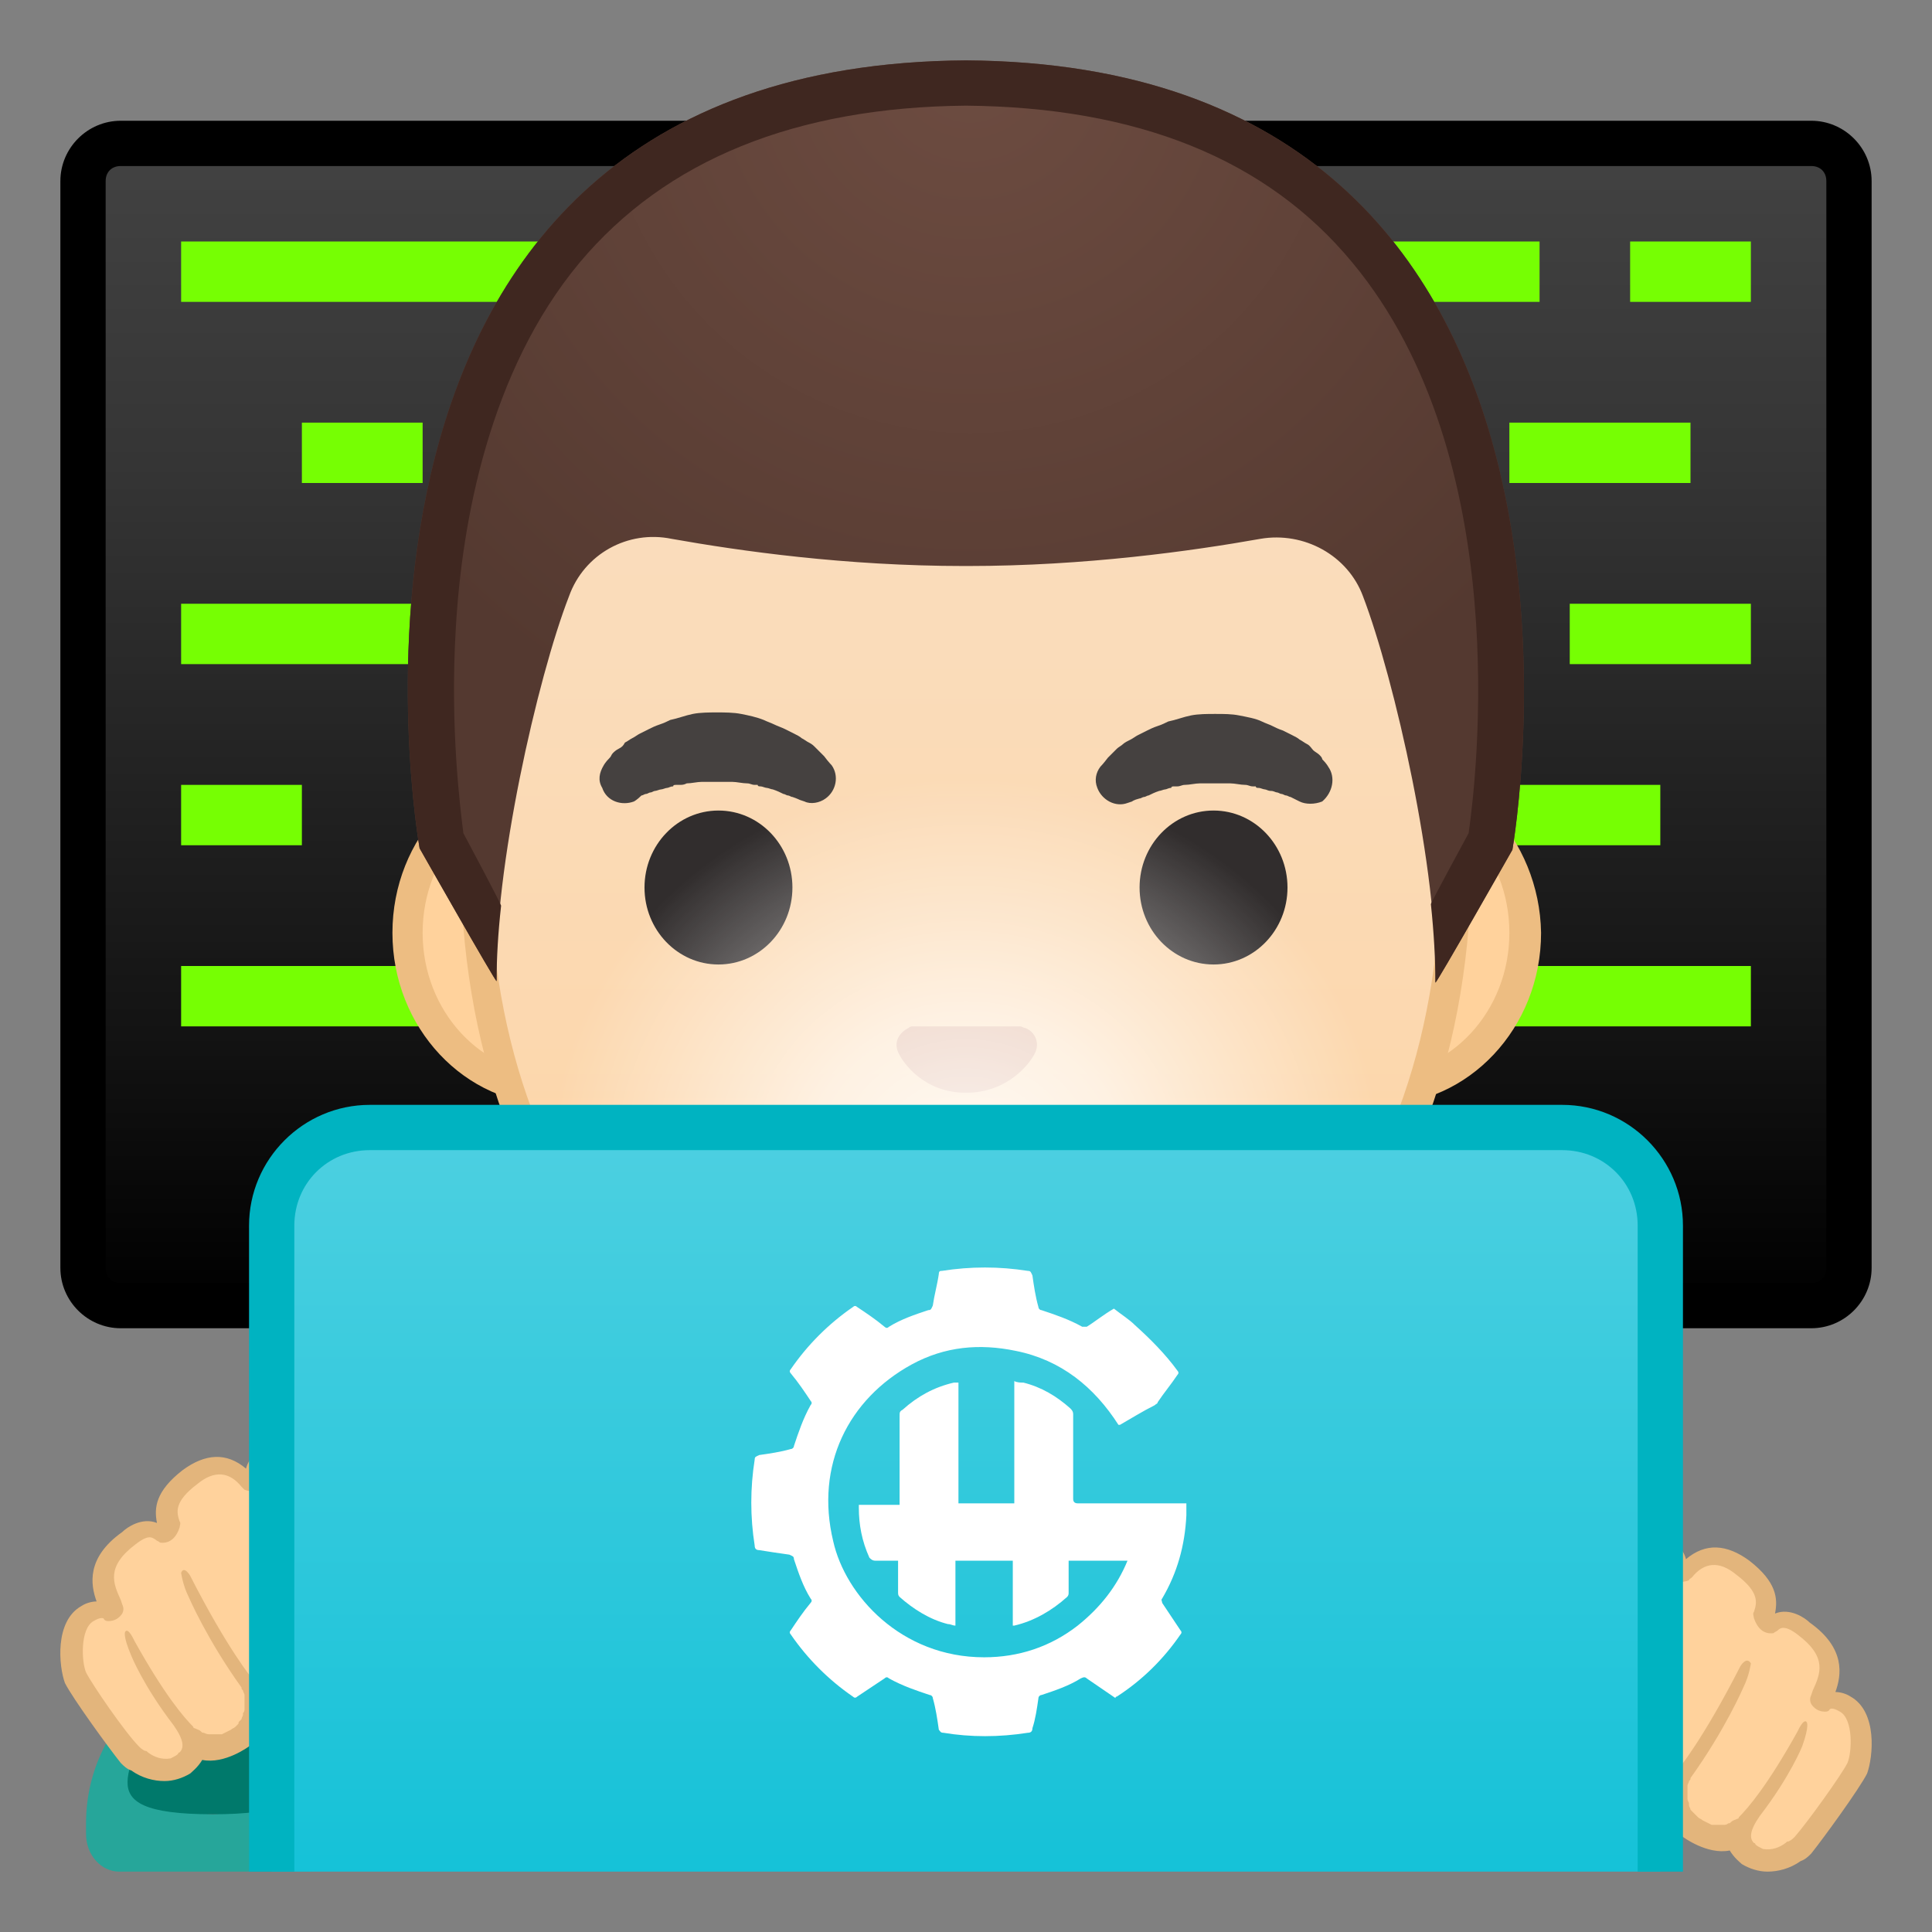 <?xml version="1.0" encoding="utf-8"?>
<!-- Generator: Adobe Illustrator 21.0.2, SVG Export Plug-In . SVG Version: 6.00 Build 0)  -->
<svg version="1.0" id="Layer_1" xmlns="http://www.w3.org/2000/svg" xmlns:xlink="http://www.w3.org/1999/xlink" x="0px" y="0px"
	 viewBox="0 0 128 128" style="enable-background:new 0 0 128 128;" xml:space="preserve">
<rect x="0" y="0" width="128" height="128" fill="#808080" stroke="none"/>
<style type="text/css">
	.st0{clip-path:url(#SVGID_2_);}
	.st1{fill:url(#SVGID_3_);}
	.st2{fill:#76FF03;}
	.st3{clip-path:url(#SVGID_5_);}
	.st4{fill:#FFD29C;}
	.st5{fill:#EDBD82;}
	.st6{fill:url(#SVGID_6_);}
	.st7{fill:url(#SVGID_7_);}
	.st8{fill:#312D2D;}
	.st9{fill:url(#SVGID_8_);}
	.st10{fill:#DBA689;}
	.st11{fill:#795548;}
	.st12{fill:url(#SVGID_9_);}
	.st13{fill:#3F2720;}
	.st14{clip-path:url(#SVGID_11_);fill:url(#SVGID_12_);}
	.st15{clip-path:url(#SVGID_14_);}
	.st16{fill:#26A69A;}
	.st17{fill:#00796B;}
	.st18{clip-path:url(#SVGID_16_);}
	.st19{fill:#E3B57C;}
	.st20{clip-path:url(#SVGID_18_);}
	.st21{clip-path:url(#SVGID_20_);}
	.st22{fill:url(#SVGID_21_);}
	.st23{fill:#00B3C1;}
	.st24{fill:#FFFFFF;}
</style>
<g>
	<defs>
		<rect id="SVGID_1_" x="4" y="4" width="120" height="120"/>
	</defs>
	<clipPath id="SVGID_2_">
		<use xlink:href="#SVGID_1_"  style="overflow:visible;"/>
	</clipPath>
	<g class="st0">
		
			<linearGradient id="SVGID_3_" gradientUnits="userSpaceOnUse" x1="64" y1="120.009" x2="64" y2="43.43" gradientTransform="matrix(1 0 0 -1 0 130)">
			<stop  offset="3.247800e-03" style="stop-color:#424242"/>
			<stop  offset="0.271" style="stop-color:#353535"/>
			<stop  offset="0.764" style="stop-color:#131313"/>
			<stop  offset="1" style="stop-color:#000000"/>
		</linearGradient>
		<path class="st1" d="M8,86.5c-1.4,0-2.5-1.1-2.5-2.5V12c0-1.4,1.1-2.5,2.5-2.5h112c1.4,0,2.5,1.1,2.5,2.5v72
			c0,1.4-1.1,2.5-2.5,2.5H8z"/>
		<path d="M120,11c0.6,0,1,0.4,1,1v72c0,0.6-0.4,1-1,1H8c-0.6,0-1-0.4-1-1V12c0-0.6,0.4-1,1-1H120 M120,8H8c-2.2,0-4,1.8-4,4v72
			c0,2.2,1.8,4,4,4h112c2.2,0,4-1.8,4-4V12C124,9.8,122.2,8,120,8z"/>
		<g>
			<rect x="12" y="16" class="st2" width="24" height="4"/>
			<rect x="86" y="16" class="st2" width="16" height="4"/>
			<rect x="108" y="16" class="st2" width="8" height="4"/>
			<rect x="20" y="28" class="st2" width="8" height="4"/>
			<rect x="12" y="40" class="st2" width="16" height="4"/>
			<rect x="12" y="52" class="st2" width="8" height="4"/>
			<rect x="98" y="52" class="st2" width="12" height="4"/>
			<rect x="104" y="40" class="st2" width="12" height="4"/>
			<rect x="12" y="64" class="st2" width="16" height="4"/>
			<rect x="96" y="64" class="st2" width="20" height="4"/>
			<rect x="100" y="28" class="st2" width="12" height="4"/>
		</g>
	</g>
</g>
<g>
	<defs>
		<rect id="SVGID_4_" x="4" y="4" width="120" height="120"/>
	</defs>
	<clipPath id="SVGID_5_">
		<use xlink:href="#SVGID_4_"  style="overflow:visible;"/>
	</clipPath>
	<g class="st3">
		<path class="st4" d="M36.7,72.3c-5.4,0-9.7-4.7-9.7-10.4s4.4-10.4,9.7-10.4h54.7c5.4,0,9.7,4.7,9.7,10.4s-4.4,10.4-9.7,10.4H36.7z
			"/>
		<path class="st5" d="M91.3,52.4c4.8,0,8.7,4.2,8.7,9.4s-3.9,9.4-8.7,9.4H36.7c-4.8,0-8.7-4.2-8.7-9.4s3.9-9.4,8.7-9.4H91.3
			 M91.3,50.4H36.7c-5.9,0-10.7,5.1-10.7,11.4c0,6.3,4.8,11.4,10.7,11.4h54.7c5.9,0,10.7-5.1,10.7-11.4
			C102,55.6,97.2,50.4,91.3,50.4z"/>
		
			<linearGradient id="SVGID_6_" gradientUnits="userSpaceOnUse" x1="64" y1="35.409" x2="64" y2="117.175" gradientTransform="matrix(1 0 0 -1 0 130)">
			<stop  offset="0" style="stop-color:#FFD29C"/>
			<stop  offset="2.370000e-02" style="stop-color:#FFD39E"/>
			<stop  offset="0.316" style="stop-color:#FCD8AF"/>
			<stop  offset="0.629" style="stop-color:#FADCBA"/>
			<stop  offset="1" style="stop-color:#F9DDBD"/>
		</linearGradient>
		<path class="st6" d="M64,95.3c-15.7,0-32.5-12.1-32.5-38.8c0-12.4,3.6-23.8,10-32.1c6-7.8,14.3-12.3,22.5-12.3s16.4,4.5,22.5,12.3
			c6.5,8.3,10,19.8,10,32.1c0,12.1-3.5,22.2-10.1,29.2C80.5,91.9,72.6,95.3,64,95.3z"/>
		<path class="st5" d="M64,13.1c7.9,0,15.8,4.3,21.7,11.9c6.3,8.2,9.8,19.4,9.8,31.5c0,11.8-3.4,21.7-9.9,28.5
			C80,91,72.3,94.3,64,94.3S48,91,42.3,85c-6.5-6.8-9.9-16.7-9.9-28.5c0-12.2,3.5-23.4,9.8-31.5C48.1,17.4,56.1,13.1,64,13.1
			 M64,11.1c-17.4,0-33.5,18.6-33.5,45.4c0,26.6,16.6,39.8,33.5,39.8s33.5-13.2,33.5-39.8C97.5,29.7,81.4,11.1,64,11.1z"/>
		
			<radialGradient id="SVGID_7_" cx="47.578" cy="79.783" r="5.947" gradientTransform="matrix(1 0 0 -1 0 130)" gradientUnits="userSpaceOnUse">
			<stop  offset="9.049999e-02" style="stop-color:#454140"/>
			<stop  offset="1" style="stop-color:#454140"/>
		</radialGradient>
		<path class="st7" d="M40,50.7c0,0,0.1-0.2,0.4-0.5c0.1-0.1,0.1-0.2,0.2-0.3c0.1-0.1,0.2-0.2,0.4-0.3s0.3-0.2,0.4-0.4
			c0.2-0.1,0.3-0.2,0.5-0.3c0.2-0.1,0.3-0.2,0.5-0.3c0.2-0.1,0.4-0.2,0.6-0.3c0.2-0.1,0.4-0.2,0.7-0.3s0.5-0.2,0.7-0.3
			c0.5-0.1,1-0.3,1.5-0.4c0.5-0.1,1.1-0.1,1.6-0.1c0.5,0,1.1,0,1.6,0.1c0.5,0.1,1,0.2,1.5,0.4c0.2,0.1,0.5,0.2,0.7,0.3
			c0.2,0.1,0.5,0.2,0.7,0.3c0.2,0.1,0.4,0.2,0.6,0.3c0.2,0.1,0.4,0.2,0.5,0.3c0.2,0.1,0.3,0.2,0.5,0.3s0.3,0.2,0.4,0.3
			c0.1,0.1,0.2,0.2,0.3,0.3s0.2,0.2,0.3,0.3c0.3,0.4,0.5,0.6,0.5,0.6c0.5,0.7,0.3,1.7-0.4,2.2c-0.4,0.3-1,0.4-1.4,0.2l-0.3-0.1
			c0,0-0.2-0.1-0.5-0.2c-0.1,0-0.2-0.1-0.3-0.1c-0.1,0-0.2-0.1-0.3-0.1c-0.2-0.1-0.4-0.2-0.7-0.3c-0.1,0-0.3-0.1-0.4-0.1
			c-0.1,0-0.3-0.1-0.4-0.1c-0.1,0-0.2,0-0.2-0.1c-0.1,0-0.2,0-0.2,0c-0.2,0-0.3-0.1-0.5-0.1c-0.3,0-0.7-0.1-1-0.1c-0.3,0-0.7,0-1,0
			c-0.3,0-0.7,0-1,0c-0.3,0-0.7,0.1-1,0.1C45.3,52,45.2,52,45,52c-0.1,0-0.2,0-0.2,0c-0.1,0-0.2,0-0.2,0.1c-0.2,0-0.3,0.1-0.4,0.1
			s-0.3,0.1-0.4,0.1s-0.3,0.1-0.4,0.1c-0.1,0-0.2,0.1-0.3,0.1s-0.2,0.1-0.3,0.1c-0.1,0-0.2,0.1-0.3,0.1C42.2,53,42,53.1,42,53.1
			c-0.8,0.3-1.8,0-2.1-0.9C39.6,51.7,39.7,51.2,40,50.7L40,50.7z"/>
		<ellipse class="st8" cx="47.6" cy="58.8" rx="4.9" ry="5.1"/>
		
			<radialGradient id="SVGID_8_" cx="80.436" cy="79.782" r="5.957" gradientTransform="matrix(1 0 0 -1 0 130)" gradientUnits="userSpaceOnUse">
			<stop  offset="9.049999e-02" style="stop-color:#454140"/>
			<stop  offset="1" style="stop-color:#454140"/>
		</radialGradient>
		<path class="st9" d="M86.1,53.1c0,0-0.2-0.1-0.6-0.3c-0.1,0-0.2-0.1-0.3-0.1c-0.1,0-0.2-0.1-0.3-0.1s-0.2-0.1-0.3-0.1
			c-0.1,0-0.2-0.1-0.4-0.1s-0.3-0.1-0.4-0.1s-0.3-0.1-0.4-0.1c-0.1,0-0.2,0-0.2-0.1c-0.1,0-0.2,0-0.2,0c-0.2,0-0.3-0.1-0.5-0.1
			c-0.3,0-0.7-0.1-1-0.1c-0.3,0-0.7,0-1,0c-0.3,0-0.7,0-1,0c-0.3,0-0.7,0.1-1,0.1c-0.2,0-0.3,0.1-0.5,0.1c-0.1,0-0.2,0-0.2,0
			c-0.1,0-0.2,0-0.2,0.1c-0.2,0-0.3,0.1-0.4,0.1c-0.1,0-0.3,0.1-0.4,0.1c-0.3,0.1-0.5,0.2-0.7,0.3c-0.1,0-0.2,0.1-0.3,0.1
			c-0.1,0-0.2,0.1-0.3,0.1C75.1,53,75,53.1,75,53.1l-0.3,0.1c-0.8,0.3-1.7-0.2-2-1c-0.2-0.5-0.1-1,0.2-1.4c0,0,0.2-0.2,0.5-0.6
			c0.1-0.1,0.2-0.2,0.3-0.3s0.2-0.2,0.3-0.3s0.3-0.2,0.4-0.3s0.3-0.2,0.5-0.3c0.2-0.1,0.3-0.2,0.5-0.3c0.2-0.1,0.4-0.2,0.6-0.3
			c0.2-0.1,0.4-0.2,0.7-0.3s0.5-0.2,0.7-0.3c0.5-0.1,1-0.3,1.5-0.4c0.5-0.1,1.1-0.1,1.6-0.1c0.6,0,1.1,0,1.6,0.1
			c0.5,0.1,1.1,0.2,1.5,0.4c0.2,0.1,0.5,0.2,0.7,0.3c0.2,0.1,0.4,0.2,0.7,0.3c0.2,0.1,0.4,0.2,0.6,0.3c0.2,0.1,0.4,0.2,0.5,0.3
			c0.2,0.1,0.3,0.2,0.5,0.3c0.2,0.1,0.3,0.3,0.4,0.4s0.3,0.2,0.4,0.3c0.1,0.1,0.2,0.2,0.2,0.3c0.3,0.3,0.4,0.5,0.4,0.5
			c0.5,0.7,0.3,1.7-0.4,2.3C87.1,53.3,86.5,53.3,86.1,53.1z"/>
		<ellipse class="st8" cx="80.4" cy="58.8" rx="4.9" ry="5.1"/>
		<path class="st10" d="M67.9,68.1c-0.1,0-0.2-0.1-0.3-0.1h-7.1c-0.1,0-0.2,0-0.3,0.1c-0.6,0.3-1,0.9-0.7,1.6s1.7,2.7,4.5,2.7
			c2.8,0,4.3-2,4.6-2.7C68.9,69,68.5,68.3,67.9,68.1z"/>
		<path class="st11" d="M72.4,76.1c-3.2,1.9-13.6,1.9-16.8,0c-1.8-1.1-3.7,0.6-2.9,2.2c0.8,1.6,6.5,5.4,11.4,5.4s10.6-3.8,11.3-5.4
			C76.1,76.7,74.3,75,72.4,76.1z"/>
		
			<radialGradient id="SVGID_9_" cx="64.26" cy="125.726" r="48.85" gradientTransform="matrix(1 0 0 -1 0 130)" gradientUnits="userSpaceOnUse">
			<stop  offset="0" style="stop-color:#6D4C41"/>
			<stop  offset="1" style="stop-color:#543930"/>
		</radialGradient>
		<path class="st12" d="M64,4L64,4C64,4,64,4,64,4C18.5,4.3,27.8,56.2,27.8,56.2s5.1,9,5.1,8.8c-0.2-7.3,2.7-20.1,4.8-25.5
			c1-2.8,3.9-4.4,6.8-3.8c4.5,0.8,11.5,1.8,19.4,1.8H64h0.1c7.8,0,14.9-1,19.4-1.8c2.9-0.5,5.8,1.1,6.8,3.8c2.1,5.5,5,18.3,4.8,25.6
			c0,0.2,5.1-8.8,5.1-8.8S109.4,4.3,64,4z"/>
		<path class="st13" d="M64,4L64,4C64,4,64,4,64,4C18.5,4.3,27.8,56.2,27.8,56.2s5,8.8,5.1,8.8c0-1.5,0.1-3.2,0.3-5
			c-0.1-0.3-2.5-4.8-2.5-4.8c-0.2-1.6-0.9-7-0.5-13.6c0.4-7,2.2-17,8.2-24.2C44.1,10.6,52.7,7.1,64,7h0c11.3,0.1,19.9,3.5,25.6,10.4
			c10.8,13,8.2,34.3,7.7,37.8c0,0-2.5,4.6-2.5,4.7c0.2,1.9,0.3,3.7,0.3,5.2c0.1,0,5.1-8.8,5.1-8.8S109.4,4.3,64,4z"/>
	</g>
</g>
<g>
	<defs>
		<rect id="SVGID_10_" x="4" y="4" width="120" height="120"/>
	</defs>
	<clipPath id="SVGID_11_">
		<use xlink:href="#SVGID_10_"  style="overflow:visible;"/>
	</clipPath>
	
		<radialGradient id="SVGID_12_" cx="-498.398" cy="-24.338" r="27.001" gradientTransform="matrix(9.100000e-14 -0.956 -1.021 -1.140000e-13 39.146 -399.094)" gradientUnits="userSpaceOnUse">
		<stop  offset="0" style="stop-color:#FFFFFF;stop-opacity:0.9"/>
		<stop  offset="0.123" style="stop-color:#FFFFFF;stop-opacity:0.8"/>
		<stop  offset="0.383" style="stop-color:#FFFFFF;stop-opacity:0.65"/>
		<stop  offset="0.757" style="stop-color:#FFFFFF;stop-opacity:0.25"/>
		<stop  offset="1" style="stop-color:#FFFFFF;stop-opacity:0"/>
	</radialGradient>
	<ellipse class="st14" cx="64" cy="72.8" rx="30" ry="21.5"/>
</g>
<g>
	<defs>
		<rect id="SVGID_13_" x="4" y="4" width="120" height="120"/>
	</defs>
	<clipPath id="SVGID_14_">
		<use xlink:href="#SVGID_13_"  style="overflow:visible;"/>
	</clipPath>
	<g class="st15">
		<path class="st16" d="M18.5,112.4c0,0.2,0,0.3,0,0.4c0,4.1-2,7.4-4.4,7.4c-2.4,0-4.4-3.3-4.4-7.4c0-0.2,0-0.3,0-0.4
			c-2.4,1.8-4,4.9-4,8.4v0.7c0,1.4,1,2.5,2.2,2.5h12.5c1.2,0,2.1-1.1,2.1-2.5v-0.7C22.5,117.2,20.9,114.1,18.5,112.4z"/>
		<path class="st17" d="M14.1,120.2c9,0,4.4-3.3,4.4-7.4c0-0.2,0-0.3,0-0.4c-1.3-0.9-2.8-1.5-4.4-1.5c-1.6,0-3.1,0.6-4.4,1.5
			c0,0.2,0,0.3,0,0.4C9.6,116.9,5,120.2,14.1,120.2z"/>
	</g>
</g>
<g>
	<defs>
		<rect id="SVGID_15_" x="4" y="4" width="120" height="120"/>
	</defs>
	<clipPath id="SVGID_16_">
		<use xlink:href="#SVGID_15_"  style="overflow:visible;"/>
	</clipPath>
	<g class="st18">
		<path class="st4" d="M28,106.8c-0.1-2.8-2.2-8.7-5-9.2c-0.2,0-0.3-0.1-0.4-0.3c-0.4-0.7-1.9-2.5-4.4-1.1c-1,0.5-1.3,1-1.1,1.7
			c-0.1,0.1-0.3,0.3-0.7,0.2c-1-1.2-2.3-1.4-3.8-0.2c-1.7,1.3-1.7,2.3-1.4,3.2l0,0c0,0-0.1,0.7-0.6,0.6c-0.5-0.4-1.1-0.4-2.1,0.3
			c-2.6,1.9-1.5,3.7-1.1,4.7c-0.1,0.1-0.2,0.2-0.3,0.2c-0.3-0.2-0.8-0.2-1.3,0.2c-1.4,0.8-1.2,3.4-0.8,4.2c0.4,0.9,2.8,4.2,3.6,5.1
			c0.2,0.2,0.4,0.4,0.7,0.5c0,0-0.1,0-0.1,0c0.7,0.4,1.9,1,3.2,0.2c0,0,0.8-0.6,0.8-1.2c1.3,0.7,3.1-0.6,3.1-0.6
			c0.9-0.7,1.1-1.4,1-2c0.4,0.3,0.9,0.4,1.4,0.4c1.4,0,2.6-0.8,2.6-0.8c2-1.1,2.3-2.3,2.3-3c1,0.6,2.3,0.2,2.3,0.2
			C28.1,109,28,106.8,28,106.8z"/>
		<path class="st19" d="M28.6,106.8L28.6,106.8c-0.1-3.1-2.4-9.2-5.5-9.8c-1.3-1.9-3.2-2.4-5.3-1.3c-0.6,0.3-1.3,0.8-1.5,1.6
			c-1.3-1.1-2.7-1-4.2,0.1c-1.8,1.4-1.9,2.5-1.7,3.5c-1-0.4-2,0.3-2.3,0.6c-2.4,1.7-2.1,3.5-1.7,4.6c-0.3,0-0.7,0.1-1,0.3
			c-1.8,1-1.5,4-1.1,5.1c0.5,1,2.9,4.3,3.7,5.3c0.2,0.2,0.4,0.4,0.7,0.5c0,0,0,0,0,0c0.7,0.5,1.5,0.7,2.2,0.7c0.6,0,1.2-0.2,1.7-0.5
			c0.1-0.1,0.5-0.4,0.8-0.9c1.5,0.3,3.1-0.9,3.1-0.9c0.7-0.5,1-1.1,1.2-1.6c0.3,0.1,0.5,0.1,0.8,0.1c1.5,0,2.9-0.8,2.9-0.8
			c1.6-0.9,2.3-1.9,2.5-2.7c1,0.2,1.9-0.1,2-0.1C28.7,109.4,28.6,106.9,28.6,106.8z M25.9,108.3c-0.8,0.6-1.5,0.7-2.1,0.4
			c-0.6-0.5-1.1-1.4-1.1-1.4c-2.3-4.1-3.8-6.2-3.8-6.2c-0.1-0.2-0.5-0.8-1-1c-0.6-0.4-0.4,0.3-0.4,0.3c2.6,4.1,4.2,7.3,4.2,7.3
			c0.7,1.2,0.6,2.1,0.4,2.6c-0.2,0.6-1.5,1.4-1.5,1.4c-2.6,1.6-3.9-0.5-3.9-0.5s-1.6-1.9-4.1-6.8c0,0-0.4-0.7-0.6-0.2
			c0,0,0.1,0.8,0.5,1.6c0,0,1.2,2.8,3.5,6c0,0.1,0,0.1,0.1,0.2c0,0.1,0.1,0.2,0.1,0.3c0,0,0,0.1,0,0.1c0,0.1,0,0.2,0,0.3
			c0,0,0,0.1,0,0.1c0,0.1,0,0.2,0,0.3l0,0.1c0,0.1,0,0.2-0.1,0.3c0,0,0,0.1,0,0.1c0,0.1-0.1,0.2-0.1,0.3c0,0-0.1,0.1-0.1,0.1
			c-0.1,0.1-0.1,0.1-0.1,0.2c0,0-0.1,0.1-0.1,0.1s-0.1,0.1-0.1,0.1c-0.1,0.1-0.2,0.1-0.3,0.2c-0.2,0.1-0.4,0.2-0.6,0.3
			c-0.1,0-0.1,0-0.2,0c-0.1,0-0.3,0-0.4,0c-0.1,0-0.1,0-0.2,0c-0.1,0-0.2,0-0.4-0.1c-0.1,0-0.1,0-0.2-0.1c-0.1-0.1-0.2-0.1-0.4-0.2
			c0,0-0.1,0-0.1-0.1c-0.6-0.6-1.9-2.1-3.9-5.7c0,0-0.4-0.9-0.6-0.6c0,0-0.2,0.2,0.4,1.6c0,0,0.8,2,2.8,4.6c0.7,1,0.7,1.5,0.4,1.8
			c0,0-0.1,0-0.1,0.1c-0.1,0.1-0.3,0.2-0.5,0.3c-0.6,0.1-1.1-0.1-1.5-0.4c-0.1-0.1-0.1-0.1-0.2-0.1c-0.2-0.1-0.3-0.2-0.4-0.3
			c-0.9-0.9-3.1-4.1-3.5-4.9c-0.3-0.7-0.4-2.9,0.5-3.4c0.5-0.3,0.7-0.2,0.7-0.1c0.1,0.1,0.2,0.1,0.3,0.1c0.4,0,0.7-0.2,0.9-0.5
			c0.1-0.2,0.1-0.4,0-0.6l-0.1-0.3c-0.5-1.1-1-2.2,1-3.7c0.9-0.7,1.1-0.4,1.3-0.3c0.1,0.1,0.2,0.1,0.3,0.2c0.7,0.1,1.1-0.4,1.3-1
			c0-0.1,0.1-0.3,0-0.4c-0.2-0.6-0.4-1.3,1.2-2.5c1.1-0.9,2.1-0.8,2.9,0.2c0.1,0.1,0.1,0.1,0.2,0.2c0.5,0.2,1,0.1,1.4-0.4
			c0.1-0.2,0.2-0.4,0.1-0.6c0-0.2-0.1-0.5,0.8-1c1.5-0.8,2.7-0.5,3.6,0.8c0.2,0.3,0.5,0.5,0.8,0.5c0.1,0,0.2,0.1,0.3,0.1
			c1.1,1.8,2.3,4.1,2.8,5.1C27,105.2,27.6,107,25.9,108.3z"/>
	</g>
</g>
<g>
	<defs>
		<rect id="SVGID_17_" x="4" y="4" width="120" height="120"/>
	</defs>
	<clipPath id="SVGID_18_">
		<use xlink:href="#SVGID_17_"  style="overflow:visible;"/>
	</clipPath>
	<g class="st20">
		<path class="st4" d="M100,112.8c0.1-2.8,2.2-8.7,5-9.2c0.2,0,0.3-0.1,0.4-0.3c0.4-0.7,1.8-2.5,4.4-1.1c1,0.5,1.3,1,1.1,1.7
			c0.1,0.1,0.3,0.3,0.7,0.2c1-1.2,2.3-1.4,3.8-0.2c1.7,1.3,1.7,2.3,1.4,3.2l0,0c0,0,0.1,0.7,0.6,0.6c0.5-0.4,1.1-0.4,2.1,0.3
			c2.6,1.9,1.5,3.7,1.1,4.7c0.1,0.1,0.2,0.2,0.3,0.2c0.3-0.2,0.8-0.2,1.3,0.2c1.4,0.8,1.2,3.4,0.8,4.2c-0.4,0.9-2.8,4.2-3.6,5.1
			c-0.2,0.2-0.4,0.4-0.7,0.5c0,0,0.1,0,0.1,0c-0.7,0.4-1.9,1-3.2,0.2c0,0-0.8-0.6-0.8-1.2c-1.3,0.7-3.1-0.6-3.1-0.6
			c-0.8-0.7-1.1-1.4-1-2c-0.4,0.3-0.9,0.4-1.3,0.4c-1.4,0-2.6-0.8-2.6-0.8c-1.9-1.1-2.3-2.3-2.3-3c-1,0.6-2.3,0.2-2.3,0.2
			C100,115,100,112.8,100,112.8L100,112.8z"/>
		<path class="st19" d="M99.4,112.8L99.4,112.8c0.1-3.1,2.4-9.2,5.5-9.8c1.3-1.9,3.2-2.4,5.3-1.3c0.6,0.3,1.3,0.8,1.5,1.6
			c1.3-1.1,2.7-1,4.2,0.1c1.8,1.4,1.9,2.5,1.7,3.5c1-0.4,2,0.3,2.3,0.6c2.4,1.7,2.1,3.5,1.7,4.6c0.3,0,0.7,0.1,1,0.3
			c1.8,1,1.5,4,1.1,5.1c-0.5,1-2.9,4.3-3.7,5.3c-0.2,0.2-0.4,0.4-0.7,0.5c0,0,0,0,0,0c-0.7,0.5-1.5,0.7-2.2,0.7
			c-0.6,0-1.2-0.2-1.7-0.5c-0.1-0.1-0.5-0.4-0.8-0.9c-1.5,0.3-3.1-0.9-3.1-0.9c-0.7-0.5-1-1.1-1.2-1.6c-0.3,0.1-0.5,0.1-0.8,0.1
			c-1.5,0-2.9-0.8-2.9-0.8c-1.6-0.9-2.3-1.9-2.5-2.7c-1,0.2-1.9-0.1-2-0.1C99.3,115.4,99.4,112.9,99.4,112.8L99.4,112.8z
			 M102.1,114.3c0.8,0.6,1.5,0.7,2.1,0.4c0.6-0.5,1.1-1.4,1.1-1.4c2.3-4.1,3.8-6.2,3.8-6.2c0.2-0.2,0.5-0.8,0.9-1
			c0.6-0.4,0.4,0.3,0.4,0.3c-2.6,4.1-4.2,7.3-4.2,7.3c-0.7,1.2-0.6,2.1-0.4,2.6c0.2,0.6,1.5,1.4,1.5,1.4c2.6,1.6,3.9-0.5,3.9-0.5
			s1.6-1.9,4.1-6.8c0,0,0.4-0.7,0.7-0.2c0,0-0.1,0.8-0.5,1.6c0,0-1.2,2.8-3.5,6c0,0.1,0,0.1-0.1,0.2c0,0.1-0.1,0.2-0.1,0.3
			c0,0,0,0.1,0,0.1c0,0.1,0,0.2,0,0.3c0,0,0,0.1,0,0.1c0,0.1,0,0.2,0,0.3l0,0.1c0,0.1,0.1,0.2,0.1,0.3c0,0,0,0.1,0,0.1
			c0,0.1,0.1,0.2,0.1,0.3c0,0,0.1,0.1,0.1,0.1c0.1,0.1,0.1,0.1,0.2,0.2c0,0,0.1,0.1,0.1,0.1s0.1,0.1,0.1,0.1
			c0.1,0.1,0.2,0.1,0.3,0.2c0.2,0.1,0.4,0.2,0.6,0.3c0.1,0,0.1,0,0.2,0c0.1,0,0.3,0,0.4,0c0.1,0,0.1,0,0.2,0c0.1,0,0.2,0,0.3-0.1
			c0.1,0,0.1,0,0.2-0.1c0.1-0.1,0.2-0.1,0.4-0.2c0,0,0.1,0,0.1-0.1c0.6-0.6,1.9-2.1,3.9-5.7c0,0,0.4-0.9,0.6-0.6
			c0,0,0.2,0.2-0.3,1.6c0,0-0.8,2-2.8,4.6c-0.7,1-0.7,1.5-0.4,1.8c0,0,0.1,0,0.1,0.1c0.1,0.1,0.3,0.2,0.5,0.3
			c0.6,0.1,1.1-0.1,1.5-0.4c0.1-0.1,0.1-0.1,0.2-0.1c0.2-0.1,0.3-0.2,0.4-0.3c0.8-0.9,3.1-4.1,3.5-4.9c0.3-0.7,0.4-2.9-0.5-3.4
			c-0.5-0.3-0.7-0.2-0.7-0.1c-0.1,0.1-0.2,0.1-0.3,0.1c-0.4,0-0.7-0.2-0.9-0.5c-0.1-0.2-0.1-0.4,0-0.6l0.1-0.3c0.5-1.1,1-2.2-1-3.7
			c-0.9-0.7-1.2-0.4-1.3-0.3c-0.1,0.1-0.2,0.1-0.3,0.2c-0.7,0.1-1.1-0.4-1.3-1c0-0.1-0.1-0.3,0-0.4c0.2-0.6,0.4-1.3-1.2-2.5
			c-1.1-0.9-2.1-0.8-2.9,0.2c-0.1,0.1-0.2,0.1-0.2,0.2c-0.5,0.2-1,0.1-1.4-0.4c-0.1-0.2-0.2-0.4-0.1-0.6c0.1-0.2,0.1-0.5-0.8-1
			c-1.5-0.8-2.7-0.5-3.6,0.8c-0.2,0.3-0.5,0.5-0.8,0.5c-0.1,0-0.2,0.1-0.3,0.1c-1.1,1.8-2.3,4.1-2.8,5.1
			C101,111.2,100.4,113,102.1,114.3L102.1,114.3z"/>
	</g>
</g>
<g>
	<defs>
		<rect id="SVGID_19_" x="4" y="4" width="120" height="120"/>
	</defs>
	<clipPath id="SVGID_20_">
		<use xlink:href="#SVGID_19_"  style="overflow:visible;"/>
	</clipPath>
	<g class="st21">
		
			<linearGradient id="SVGID_21_" gradientUnits="userSpaceOnUse" x1="64" y1="55.474" x2="64" y2="-12.94" gradientTransform="matrix(1 0 0 -1 0 130)">
			<stop  offset="0" style="stop-color:#4DD0E1"/>
			<stop  offset="1" style="stop-color:#00BCD4"/>
		</linearGradient>
		<path class="st22" d="M24.5,142.5c-3.6,0-6.5-2.9-6.5-6.5V81.2c0-3.6,2.9-6.5,6.5-6.5h79c3.6,0,6.5,2.9,6.5,6.5V136
			c0,3.6-2.9,6.5-6.5,6.5H24.5z"/>
		<path class="st23" d="M103.5,76.2c2.8,0,5,2.2,5,5V136c0,2.8-2.2,5-5,5h-79c-2.8,0-5-2.2-5-5V81.2c0-2.8,2.2-5,5-5H103.5
			 M103.5,73.2h-79c-4.4,0-8,3.6-8,8V136c0,4.4,3.6,8,8,8h79c4.4,0,8-3.6,8-8V81.2C111.5,76.8,107.9,73.2,103.5,73.2z"/>
	</g>
</g>
<g>
	<defs>
		<rect id="SVGID_22_" x="4" y="4" width="120" height="120"/>
	</defs>
	<clipPath id="SVGID_23_">
		<use xlink:href="#SVGID_22_"  style="overflow:visible;"/>
	</clipPath>
</g>
<path class="st24" d="M73.8,86.7c0.5,0.4,1,0.7,1.4,1.1c1,0.9,2,1.9,2.8,3c0.1,0.1,0.1,0.2,0,0.3c-0.4,0.6-0.9,1.2-1.3,1.8
	c0,0.1-0.1,0.1-0.2,0.2c-0.8,0.4-1.6,0.9-2.3,1.3c0,0,0,0-0.1,0c-1.6-2.5-3.8-4.3-6.8-4.9c-2.4-0.5-4.7-0.3-6.9,0.9
	c-4.2,2.3-6.4,6.7-5.2,11.7c0.8,3.6,4.5,7.7,10,7.7c2.3,0,4.4-0.7,6.2-2.1c1.5-1.2,2.6-2.6,3.3-4.3c-1.3,0-2.6,0-3.9,0
	c0,0.2,0,0.4,0,0.6c0,0.5,0,1,0,1.5c0,0.1,0,0.2-0.1,0.3c-1,0.9-2.2,1.6-3.5,1.9c0,0-0.1,0-0.1,0c0-1.4,0-2.9,0-4.3
	c-1.3,0-2.5,0-3.8,0c0,1.4,0,2.9,0,4.3c-0.2,0-0.3-0.1-0.5-0.1c-1.2-0.3-2.3-1-3.2-1.8c-0.1-0.1-0.1-0.2-0.1-0.3c0-0.7,0-1.4,0-2.1
	c-0.1,0-0.2,0-0.4,0c-0.4,0-0.8,0-1.1,0c-0.2,0-0.3-0.1-0.4-0.2c-0.5-1.1-0.7-2.2-0.7-3.3c0-0.1,0-0.1,0-0.2c0.9,0,1.8,0,2.7,0
	c0-0.1,0-0.2,0-0.3c0-1.9,0-3.7,0-5.6c0-0.2,0-0.3,0.2-0.4c1-0.9,2.1-1.5,3.4-1.8c0.1,0,0.1,0,0.2,0c0,0,0,0,0.1,0c0,1.3,0,2.7,0,4
	c0,1.3,0,2.7,0,4c1.3,0,2.5,0,3.7,0c0-2.7,0-5.4,0-8.1c0.2,0.1,0.4,0.1,0.6,0.1c1.2,0.3,2.2,0.9,3.1,1.7c0.1,0.1,0.2,0.2,0.2,0.4
	c0,1.9,0,3.7,0,5.6c0,0.2,0.1,0.3,0.3,0.3c2.3,0,4.6,0,6.9,0c0.1,0,0.2,0,0.3,0c0,0.3,0,0.6,0,0.8c-0.1,2-0.6,3.8-1.6,5.5
	c-0.1,0.1,0,0.2,0,0.3c0.4,0.6,0.8,1.2,1.2,1.8c0.1,0.1,0.1,0.2,0,0.3c-1.1,1.6-2.5,3-4.2,4.1c0,0-0.1,0-0.1,0.1
	c-0.6-0.4-1.3-0.9-1.9-1.3c-0.1-0.1-0.2-0.1-0.4,0c-0.8,0.5-1.7,0.8-2.6,1.1c-0.1,0-0.2,0.1-0.2,0.2c-0.1,0.7-0.2,1.4-0.4,2
	c0,0.2-0.1,0.3-0.3,0.3c-1.9,0.3-3.8,0.3-5.6,0c-0.2,0-0.2-0.1-0.3-0.2c-0.1-0.7-0.2-1.4-0.4-2.1c0-0.1-0.1-0.2-0.2-0.2
	c-0.9-0.3-1.8-0.6-2.7-1.1c-0.1-0.1-0.2-0.1-0.3,0c-0.6,0.4-1.2,0.8-1.8,1.2c-0.1,0.1-0.2,0.1-0.3,0c-1.6-1.1-3-2.5-4.1-4.1
	c-0.1-0.1-0.1-0.2,0-0.3c0.4-0.6,0.8-1.2,1.3-1.8c0.1-0.1,0.1-0.2,0-0.3c-0.5-0.8-0.8-1.7-1.1-2.6c0-0.2-0.1-0.2-0.3-0.3
	c-0.7-0.1-1.4-0.2-2-0.3c-0.2,0-0.3-0.1-0.3-0.3c-0.3-1.9-0.3-3.8,0-5.7c0-0.2,0.1-0.2,0.3-0.3c0.7-0.1,1.4-0.2,2.1-0.4
	c0.1,0,0.2-0.1,0.2-0.2c0.3-0.9,0.6-1.8,1.1-2.7c0.1-0.1,0.1-0.2,0-0.3c-0.4-0.6-0.8-1.2-1.3-1.8c-0.1-0.1-0.1-0.2,0-0.3
	c1.1-1.6,2.5-3,4.1-4.1c0.1-0.1,0.2-0.1,0.3,0c0.6,0.4,1.2,0.8,1.8,1.3c0.1,0.1,0.2,0.1,0.3,0c0.8-0.5,1.7-0.8,2.6-1.1
	c0.2,0,0.2-0.1,0.3-0.3c0.1-0.7,0.3-1.4,0.4-2.1c0-0.2,0.1-0.2,0.2-0.2c1.9-0.3,3.8-0.3,5.7,0c0.2,0,0.2,0.1,0.3,0.3
	c0.1,0.7,0.2,1.4,0.4,2.1c0,0.1,0.1,0.2,0.2,0.2c0.9,0.3,1.8,0.6,2.7,1.1c0.1,0,0.2,0,0.3,0C72.5,87.6,73.1,87.1,73.8,86.7z"/>
</svg>
